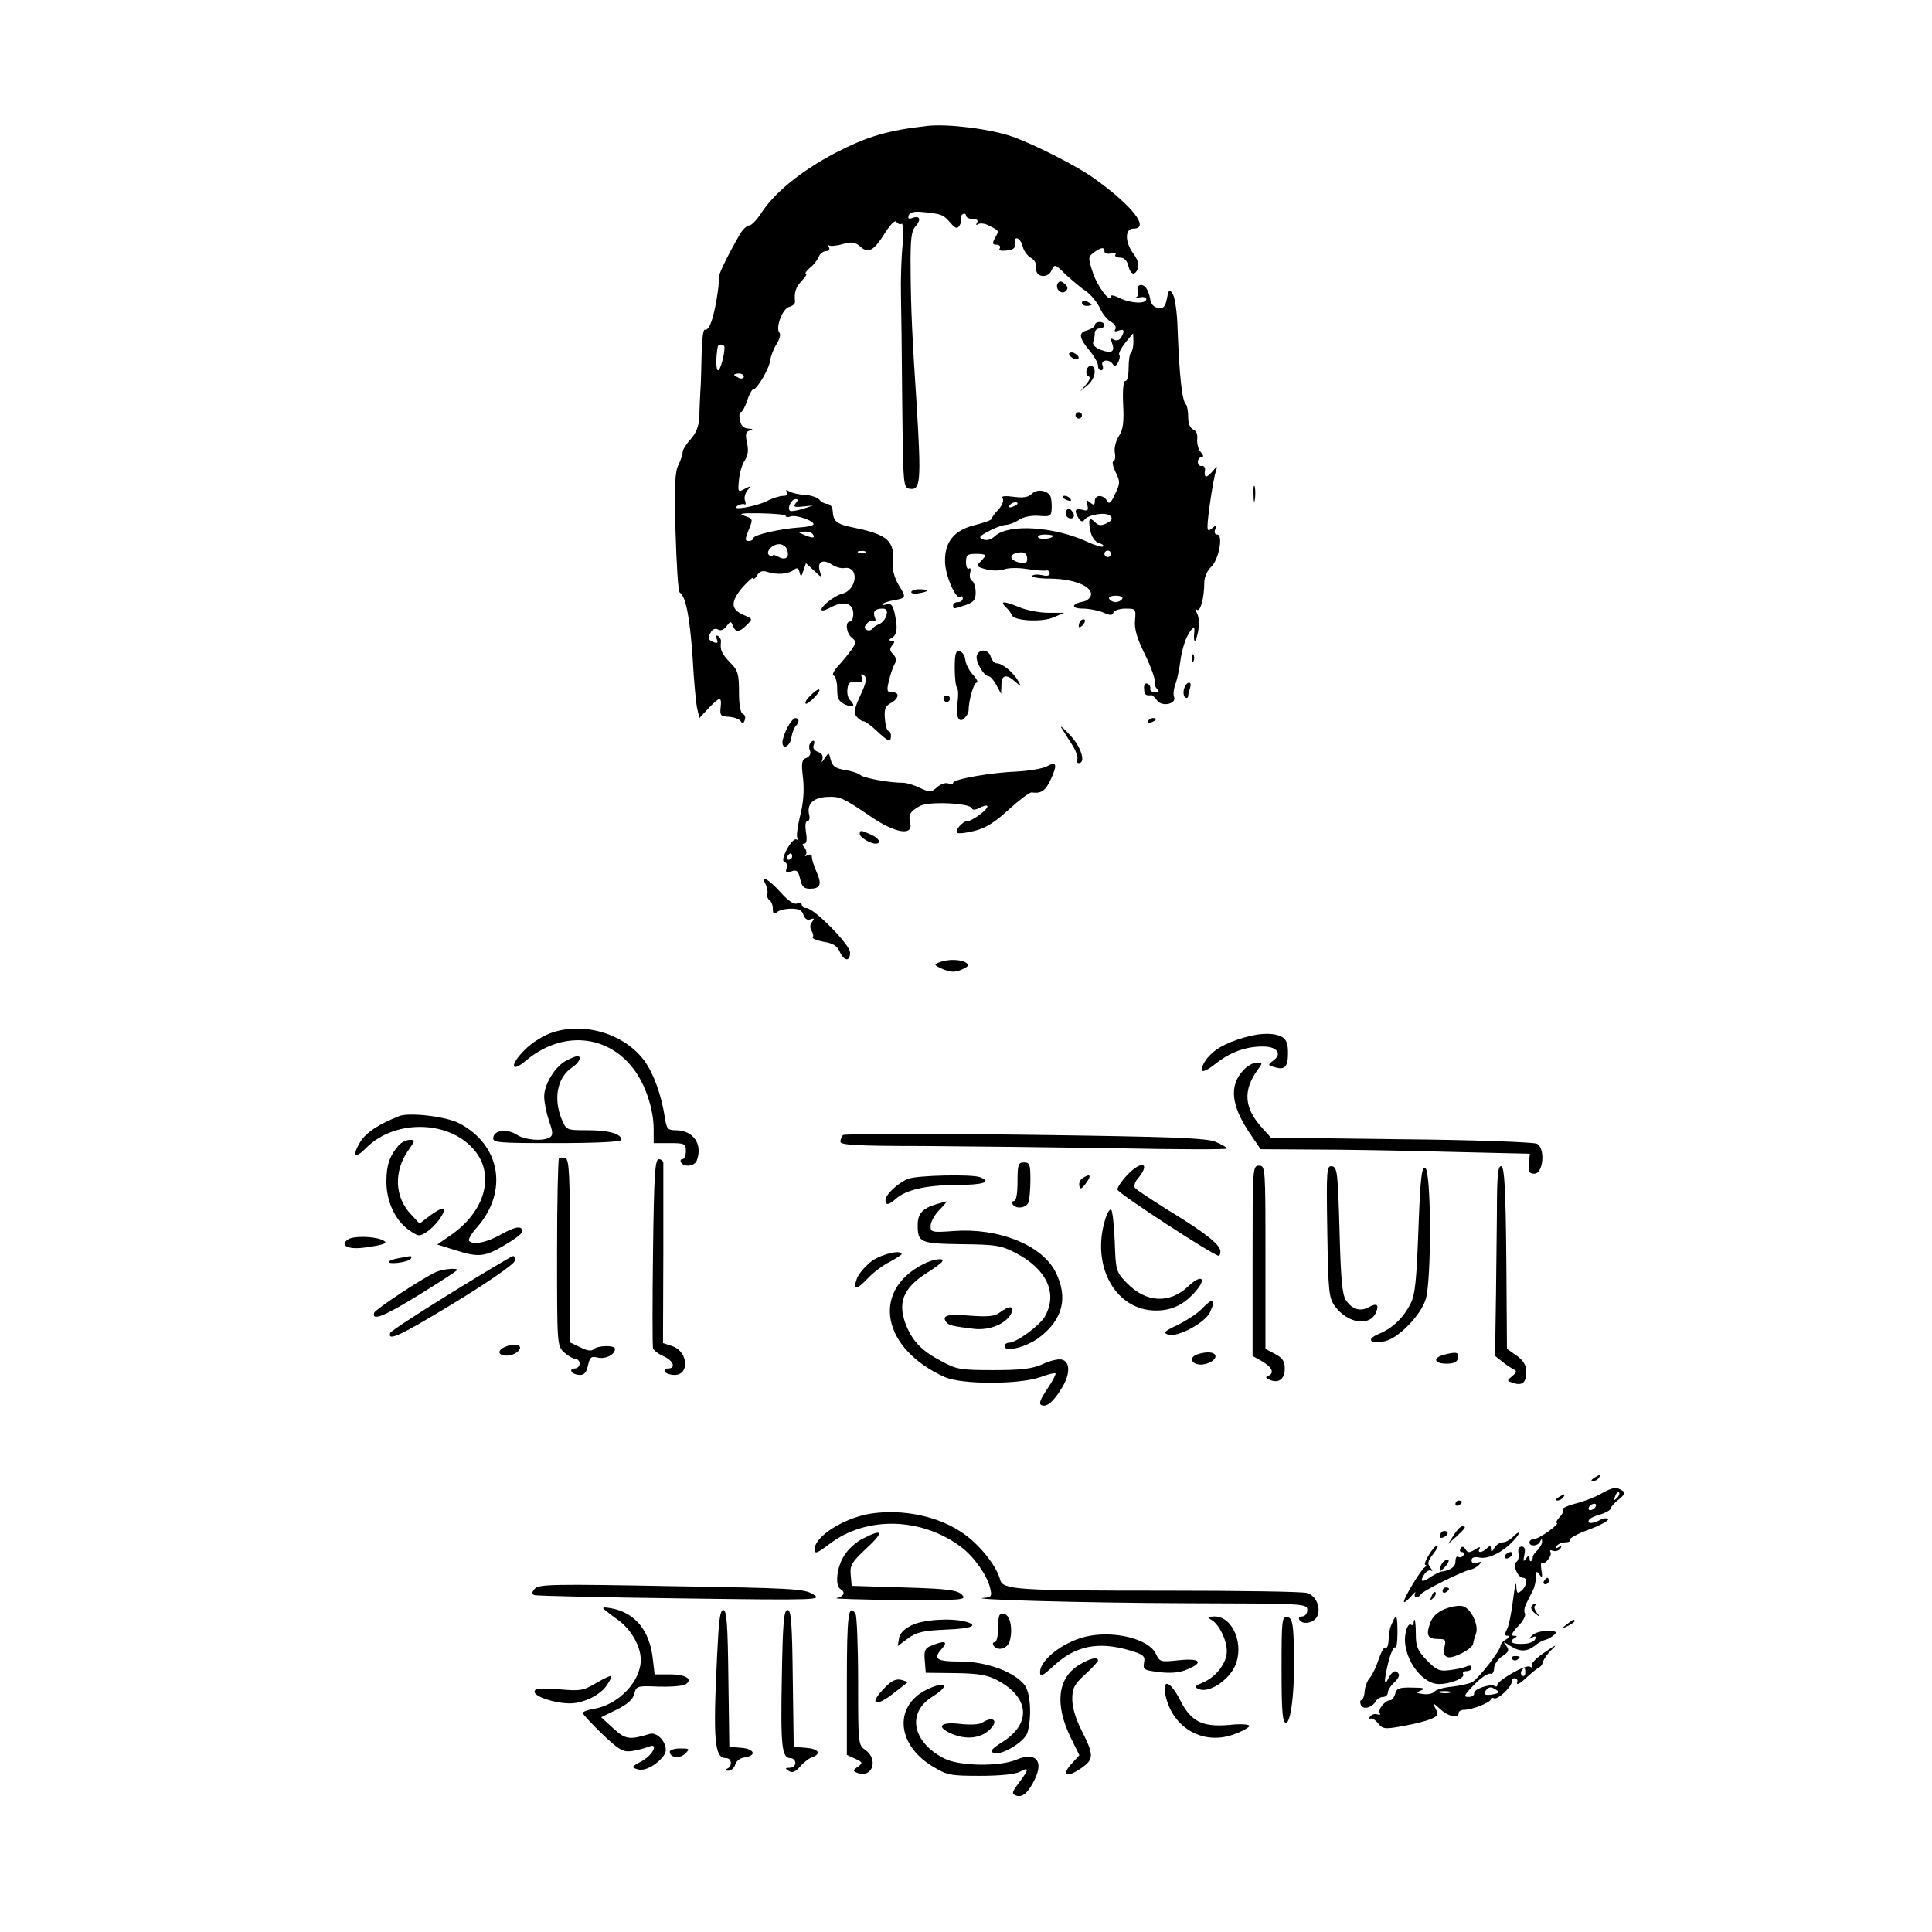 <?xml version="1.0" standalone="no"?>
<!DOCTYPE svg PUBLIC "-//W3C//DTD SVG 20010904//EN"
 "http://www.w3.org/TR/2001/REC-SVG-20010904/DTD/svg10.dtd">
<svg version="1.0" xmlns="http://www.w3.org/2000/svg"
 width="600pt" height="600pt" viewBox="0 0 600 600"
 preserveAspectRatio="xMidYMid meet">
<g transform="translate(0,600) scale(0.1,-0.1)"
fill="#000000" stroke="none">
<path d="M2880 5609 c-125 -14 -187 -33 -286 -84 -105 -55 -190 -124 -230
-187 -14 -21 -30 -38 -37 -38 -7 0 -20 -12 -29 -27 -38 -66 -68 -127 -66 -137
3 -18 -12 -109 -24 -138 -5 -15 -14 -25 -19 -22 -5 3 -9 -30 -10 -73 -1 -43
-2 -96 -4 -118 -1 -22 -3 -58 -3 -81 -2 -28 -10 -49 -27 -68 -14 -15 -25 -33
-25 -40 0 -8 -6 -25 -13 -40 -11 -19 -13 -68 -9 -208 3 -101 8 -185 13 -188
19 -13 31 -75 40 -202 4 -75 11 -149 15 -162 l6 -26 28 30 c35 37 42 38 38 3
-3 -25 1 -28 25 -29 16 -1 32 -7 37 -13 5 -10 9 -9 13 3 3 8 1 16 -6 19 -7 2
-12 27 -12 67 0 56 -3 68 -27 92 -27 28 -32 39 -29 65 1 6 -3 14 -9 18 -6 3
-7 0 -4 -10 5 -11 2 -14 -10 -9 -18 7 -19 13 -7 33 5 8 14 10 21 6 8 -5 18 -1
26 10 12 16 14 17 20 2 8 -22 20 -21 43 2 19 19 19 19 -9 31 -41 17 -42 41 -4
86 19 21 34 34 34 29 0 -6 5 -2 11 8 8 13 17 16 32 11 29 -10 67 -7 83 7 9 7
14 5 17 -8 4 -16 6 -15 12 5 l8 23 25 -23 c24 -23 24 -23 18 -1 -9 28 9 38 37
20 12 -8 30 -13 39 -11 47 7 41 -68 -7 -80 -25 -6 -71 -44 -63 -51 2 -3 17 2
32 11 38 19 66 10 66 -22 0 -13 -4 -24 -10 -24 -16 0 -12 -36 5 -50 14 -11 14
-15 1 -36 -9 -12 -27 -35 -41 -50 -15 -16 -22 -30 -16 -32 6 -2 11 -21 11 -41
0 -31 5 -40 25 -49 26 -12 33 -4 14 15 -6 6 -9 21 -7 34 2 19 8 23 27 21 19
-3 22 0 18 13 -4 9 -3 14 3 10 14 -9 13 -20 -11 -71 -16 -36 -18 -49 -8 -60 6
-8 16 -14 21 -14 5 0 23 -13 41 -30 36 -34 44 -36 44 -15 0 8 -4 15 -8 15 -4
0 -9 17 -11 38 -2 28 1 39 16 47 27 14 32 35 8 35 -17 0 -19 4 -12 33 4 19 12
42 17 52 8 14 7 22 -3 33 -11 11 -12 17 -3 28 9 11 8 14 -2 14 -10 1 -10 3 2
10 11 7 15 20 13 42 -7 54 -14 68 -32 61 -9 -3 -14 -3 -11 1 4 4 19 9 35 12
39 7 39 8 15 47 -13 22 -20 47 -18 68 6 68 -15 88 -115 109 -60 12 -70 19 -72
54 -1 12 -8 21 -16 21 -8 0 -20 6 -25 13 -6 7 -26 14 -45 15 -19 1 -41 6 -49
11 -10 6 -12 5 -7 -2 4 -8 0 -12 -12 -12 -10 0 -33 -7 -50 -16 -37 -18 -115
-31 -92 -15 8 5 18 7 22 5 4 -3 5 2 2 11 -4 8 0 23 7 32 13 15 12 15 -8 5 -21
-12 -22 -10 -18 28 2 22 10 49 18 60 10 15 12 31 7 55 -6 27 -4 35 9 38 11 3
10 5 -5 6 -15 1 -23 9 -26 26 -3 14 -2 25 3 25 4 0 13 16 19 35 6 19 15 35 18
35 13 0 51 65 54 91 2 14 11 37 20 51 9 14 13 29 9 34 -14 15 9 76 30 81 11 3
19 10 18 17 -3 27 2 44 21 64 12 12 17 22 13 22 -4 1 1 8 12 18 12 9 24 25 28
35 3 9 14 17 22 17 10 0 13 5 9 13 -4 6 -4 9 0 5 4 -3 23 -2 43 4 28 8 38 6
54 -7 25 -24 43 -14 77 41 18 28 32 42 36 35 4 -6 11 -9 16 -6 5 3 6 -27 3
-67 -4 -40 -6 -109 -5 -153 1 -44 3 -197 4 -340 3 -256 3 -260 24 -263 33 -5
35 24 21 258 -14 211 -18 298 -19 418 -1 101 2 125 16 140 18 21 12 34 -11 25
-11 -4 -14 -2 -11 8 3 9 16 13 39 11 62 -6 68 -8 89 -32 17 -20 23 -22 30 -10
5 8 7 17 4 21 -2 4 0 10 6 14 5 3 10 1 10 -4 0 -6 9 -11 21 -11 13 0 18 -4 13
-12 -4 -7 -3 -8 4 -4 6 4 22 2 34 -5 32 -16 31 -15 18 -38 -9 -17 -8 -21 5
-21 9 0 13 -5 10 -11 -5 -7 3 -9 21 -7 21 2 28 8 26 21 -5 27 17 20 24 -8 3
-14 15 -30 26 -36 11 -6 18 -19 16 -31 -4 -29 36 -35 48 -7 9 20 11 19 44 -14
20 -18 47 -41 62 -51 14 -9 34 -33 43 -51 8 -19 25 -40 36 -45 11 -6 16 -16
13 -22 -5 -7 -1 -9 9 -5 19 7 21 -1 8 -22 -5 -8 -14 -10 -22 -6 -9 6 -11 3 -6
-9 11 -28 0 -35 -33 -23 -19 7 -28 17 -25 25 3 8 5 20 5 28 0 8 7 14 15 14 8
0 15 5 15 10 0 6 -7 10 -15 10 -8 0 -15 -4 -15 -10 0 -5 -11 -12 -24 -16 -28
-7 -26 -23 11 -67 13 -16 23 -35 23 -43 0 -8 4 -14 10 -14 5 0 7 7 4 15 -7 18
21 21 32 4 5 -8 10 -6 16 5 5 9 7 20 4 24 -3 5 6 21 19 38 l24 29 1 -26 c0
-14 -3 -29 -7 -33 -5 -4 -8 -26 -8 -49 0 -23 -4 -41 -10 -40 -6 1 -9 -27 -7
-72 3 -56 0 -79 -13 -99 -10 -15 -15 -37 -13 -51 3 -13 1 -26 -4 -27 -5 -2 -2
-17 7 -35 14 -29 14 -34 -2 -67 -13 -29 -19 -33 -25 -21 -12 20 -38 19 -38 -1
0 -13 -3 -14 -14 -5 -12 10 -13 9 -9 -8 4 -16 1 -19 -16 -14 -23 6 -26 -3 -11
-27 7 -10 12 -12 18 -4 11 16 67 25 80 12 8 -8 6 -14 -11 -23 -17 -8 -25 -8
-36 3 -18 18 -22 11 -15 -26 4 -19 14 -34 26 -38 11 -3 17 -8 14 -11 -3 -3
-25 3 -48 14 -105 48 -244 57 -287 19 -13 -12 -27 -16 -38 -11 -15 5 -12 10
17 25 19 11 43 19 53 20 10 0 29 7 42 16 14 9 39 14 62 12 34 -3 38 -1 39 22
1 14 -1 30 -3 37 -8 20 -42 26 -58 10 -10 -11 -27 -14 -56 -10 -30 4 -40 3
-35 -5 4 -7 -2 -22 -13 -34 -12 -12 -21 -25 -21 -29 0 -4 -23 -12 -50 -19 -68
-16 -98 -54 -95 -119 3 -46 36 -117 48 -104 4 3 7 1 7 -5 0 -7 -7 -12 -15 -12
-8 0 -15 -4 -15 -10 0 -12 0 -12 39 1 25 9 31 16 31 39 0 16 -5 32 -11 36 -6
3 -9 15 -6 25 3 11 1 17 -4 13 -5 -3 -9 6 -9 20 0 22 4 26 30 26 34 0 36 -3
15 -24 -14 -14 -12 -16 17 -24 19 -5 43 -5 57 0 13 5 45 5 70 1 25 -4 52 -6
59 -5 6 2 12 -2 12 -9 0 -7 -9 -9 -24 -5 -14 3 -27 2 -30 -2 -3 -5 23 -9 58
-9 71 -1 129 -24 124 -51 -2 -9 -12 -18 -23 -20 -38 -7 -40 -22 -2 -22 20 0
48 -6 63 -12 22 -10 28 -10 32 0 2 6 19 12 37 12 32 0 33 -1 30 -36 -3 -26 6
-57 31 -107 19 -39 32 -77 30 -83 -2 -6 1 -17 7 -23 8 -8 7 -11 -6 -11 -9 0
-16 5 -15 11 2 6 -2 13 -9 16 -7 2 -11 -4 -10 -16 1 -19 5 -22 23 -20 3 0 11
-7 18 -17 15 -20 61 -10 52 12 -3 8 -1 26 5 41 5 14 12 47 15 72 3 24 12 57
20 73 15 29 26 37 23 16 -4 -36 4 -38 11 -3 5 23 4 48 -2 59 -6 12 -6 16 0 12
10 -6 22 38 22 85 0 16 9 37 21 48 24 22 39 101 19 101 -7 0 -10 7 -6 16 5 14
4 15 -9 4 -12 -10 -15 -9 -15 6 0 27 18 148 26 170 5 18 5 18 -9 2 -8 -10 -17
-18 -21 -18 -4 0 -6 8 -4 18 2 9 -3 16 -9 15 -7 -2 -13 4 -13 12 0 8 5 15 11
15 8 0 7 6 -2 16 -8 9 -12 27 -11 40 2 15 -3 26 -12 30 -10 4 -16 18 -16 38 0
18 -3 36 -7 40 -12 12 -20 83 -26 236 -1 47 -8 94 -14 105 -11 19 -13 18 -19
-12 -5 -26 -11 -32 -28 -29 -13 2 -22 12 -24 27 -2 13 -8 30 -14 36 -13 16
-31 6 -24 -12 3 -8 0 -16 -7 -19 -7 -3 -2 -3 11 0 12 3 22 1 22 -5 0 -16 -50
-13 -82 3 -16 8 -28 11 -28 6 0 -25 -42 30 -56 73 -15 46 -15 49 2 62 23 17
34 19 34 4 0 -6 9 -9 20 -6 11 3 18 1 14 -4 -3 -5 4 -9 14 -9 13 0 22 -9 26
-25 7 -29 21 -33 30 -8 4 10 -1 28 -14 45 -27 36 -27 78 0 78 52 0 -3 71 -122
156 -52 38 -191 108 -255 130 -69 24 -200 40 -263 33z m-630 -688 c0 -24 -13
-71 -20 -71 -7 0 -7 41 -1 73 2 10 21 9 21 -2z m60 -91 c0 -5 -7 -7 -15 -4 -8
4 -15 8 -15 10 0 2 7 4 15 4 8 0 15 -4 15 -10z m161 -393 c-8 -11 -4 -13 22
-10 l32 3 -34 -11 c-18 -5 -36 -8 -38 -5 -9 8 5 36 18 36 8 0 8 -4 0 -13z
m689 -1 c0 -2 -7 -7 -16 -10 -8 -3 -12 -2 -9 4 6 10 25 14 25 6z m-720 -38 c0
-4 7 -5 15 -2 17 7 77 -15 71 -25 -3 -4 -22 -8 -43 -9 -60 -4 -143 -23 -143
-33 0 -5 -7 -9 -14 -9 -13 0 -13 4 -1 34 14 34 14 35 -13 44 -21 7 -9 9 50 8
43 -1 78 -4 78 -8z m85 -58 c7 -12 -2 -12 -30 0 -19 8 -19 9 2 9 12 1 25 -3
28 -9z m745 -4 c0 -9 -40 -13 -46 -5 -3 5 6 9 20 9 14 0 26 -2 26 -4z m-826
-42 c9 -24 -3 -35 -25 -24 -10 6 -19 8 -19 5 0 -4 -5 -3 -10 0 -15 9 7 35 30
35 10 0 21 -7 24 -16z m243 -10 c-3 -3 -12 -4 -19 -1 -8 3 -5 6 6 6 11 1 17
-2 13 -5z m503 -20 c0 -15 -9 -17 -34 -8 -21 8 -20 22 2 27 22 5 32 -1 32 -19z
m260 16 c0 -5 -4 -10 -10 -10 -5 0 -10 5 -10 10 0 6 5 10 10 10 6 0 10 -4 10
-10z m35 -140 c-3 -5 -12 -10 -20 -10 -8 0 -17 5 -20 10 -4 6 5 10 20 10 15 0
24 -4 20 -10z m-732 -51 c-3 -11 -13 -23 -22 -27 -9 -3 -19 -10 -22 -15 -4 -5
-12 -6 -18 -3 -8 5 -7 11 2 20 6 8 16 11 21 8 5 -3 7 2 3 10 -7 19 0 28 24 28
12 0 16 -6 12 -21z"/>
<path d="M3285 5120 c-10 -17 12 -37 25 -24 8 8 6 15 -4 23 -10 9 -16 9 -21 1z"/>
<path d="M3360 5060 c0 -6 7 -10 15 -10 8 0 15 2 15 4 0 2 -7 6 -15 10 -8 3
-15 1 -15 -4z"/>
<path d="M3320 4901 c0 -5 7 -11 15 -15 8 -3 15 -1 15 3 0 5 -7 11 -15 15 -8
3 -15 1 -15 -3z"/>
<path d="M3375 4853 c-3 -10 -1 -19 5 -21 7 -3 5 -12 -7 -26 l-18 -21 23 19
c22 19 29 50 13 60 -5 3 -12 -2 -16 -11z"/>
<path d="M3340 4710 c0 -5 5 -10 10 -10 6 0 10 5 10 10 0 6 -4 10 -10 10 -5 0
-10 -4 -10 -10z"/>
<path d="M3893 4465 c0 -22 2 -30 4 -17 2 12 2 30 0 40 -3 9 -5 -1 -4 -23z"/>
<path d="M3300 4456 c0 -2 7 -7 16 -10 8 -3 12 -2 9 4 -6 10 -25 14 -25 6z"/>
<path d="M3310 4405 c0 -8 7 -15 15 -15 9 0 12 6 9 15 -4 8 -10 15 -15 15 -5
0 -9 -7 -9 -15z"/>
<path d="M2830 4161 c0 -4 11 -6 25 -3 14 2 25 6 25 8 0 2 -11 4 -25 4 -14 0
-25 -4 -25 -9z"/>
<path d="M3123 4115 c9 -8 17 -19 19 -25 6 -18 91 -23 128 -8 l35 15 -50 0
c-27 0 -67 8 -89 17 -48 20 -62 20 -43 1z"/>
<path d="M3357 4073 c-4 -3 -7 -11 -7 -17 0 -6 5 -5 12 2 6 6 9 14 7 17 -3 3
-9 2 -12 -2z"/>
<path d="M2965 3926 c0 -30 3 -58 7 -61 4 -4 5 -27 1 -50 -6 -44 7 -65 25 -42
6 6 10 15 10 20 0 31 16 87 25 87 6 0 1 10 -10 23 -12 12 -23 33 -25 47 -1 14
-10 26 -18 28 -12 2 -15 -9 -15 -52z"/>
<path d="M3034 3965 c-7 -16 21 -65 36 -65 5 0 16 -12 24 -27 l15 -28 1 28 c0
31 15 35 43 10 19 -17 20 -17 9 2 -14 26 -49 55 -66 55 -7 0 -16 9 -19 20 -6
23 -35 27 -43 5z"/>
<path d="M3701 3954 c0 -11 3 -14 6 -6 3 7 2 16 -1 19 -3 4 -6 -2 -5 -13z"/>
<path d="M3677 3860 c-3 -11 -1 -23 4 -26 5 -3 9 -1 9 5 0 5 3 16 6 25 3 9 2
16 -4 16 -5 0 -12 -9 -15 -20z"/>
<path d="M2516 3839 c-11 -10 -17 -21 -14 -24 2 -3 15 6 28 20 27 29 14 33
-14 4z"/>
<path d="M2930 3830 c0 -5 5 -10 10 -10 6 0 10 5 10 10 0 6 -4 10 -10 10 -5 0
-10 -4 -10 -10z"/>
<path d="M2445 3740 c-8 -16 -15 -36 -15 -45 0 -26 25 -12 28 16 2 13 8 28 13
34 12 12 12 25 -1 25 -5 0 -16 -13 -25 -30z"/>
<path d="M3565 3760 c-3 -6 1 -7 9 -4 18 7 21 14 7 14 -6 0 -13 -4 -16 -10z"/>
<path d="M3296 3740 c5 -8 19 -30 31 -49 13 -19 21 -41 19 -48 -3 -7 -1 -13 4
-13 23 0 8 50 -26 86 -20 22 -32 32 -28 24z"/>
<path d="M2516 3691 c-4 -5 -4 -16 0 -24 3 -8 -2 -17 -12 -21 -14 -5 -16 -15
-10 -64 4 -38 1 -76 -9 -115 -8 -32 -12 -63 -9 -69 4 -6 3 -8 -3 -5 -5 3 -18
-10 -29 -30 -13 -26 -15 -38 -7 -40 7 -3 9 -11 6 -20 -5 -12 -1 -14 15 -9 17
6 21 1 27 -24 5 -23 12 -30 30 -30 31 0 38 12 23 47 -13 31 -15 38 -17 54 0 5
-7 7 -13 3 -7 -4 -10 -4 -6 1 4 4 3 14 -3 22 -8 9 -8 13 -1 13 7 0 9 13 5 35
-3 21 -2 35 5 35 5 0 8 9 5 19 -8 33 11 53 53 56 43 2 50 -1 140 -62 73 -50
130 -60 121 -20 -7 26 -1 37 30 54 26 15 156 9 161 -7 2 -6 10 -6 24 1 11 6
22 9 24 6 7 -7 -46 -47 -61 -47 -15 0 -40 -28 -32 -36 3 -4 28 -1 55 6 35 9
64 28 106 67 32 29 64 53 70 52 30 -4 43 5 60 42 21 46 17 56 -15 38 -13 -6
-53 -13 -89 -15 -82 -3 -200 -24 -200 -35 0 -5 -7 -6 -15 -2 -9 3 -24 -2 -35
-12 -18 -16 -22 -16 -53 -2 -18 9 -42 16 -53 16 -41 0 -120 14 -132 24 -7 6
-29 13 -50 16 -28 5 -37 12 -42 31 -6 24 -6 24 -19 5 -9 -14 -11 -15 -7 -3 3
11 -2 19 -14 23 -11 4 -17 12 -13 21 6 15 -2 19 -11 5z m-56 -351 c0 -5 -5
-10 -11 -10 -5 0 -7 5 -4 10 3 6 8 10 11 10 2 0 4 -4 4 -10z"/>
<path d="M2670 3410 c0 -10 32 -30 49 -30 20 0 11 17 -14 28 -31 14 -35 15
-35 2z"/>
<path d="M2378 3253 c5 -10 7 -23 5 -30 -2 -6 1 -14 6 -18 6 -3 11 -15 11 -27
0 -15 3 -18 13 -11 6 6 26 11 44 11 24 0 34 -5 38 -19 5 -13 12 -18 22 -14 12
4 13 2 5 -8 -7 -8 -7 -18 -2 -27 5 -8 7 -17 4 -21 -2 -4 13 -10 35 -14 27 -4
42 -13 49 -31 14 -30 32 -31 32 -2 0 24 -112 138 -136 138 -8 0 -14 4 -14 10
0 5 -7 7 -15 4 -9 -4 -28 9 -51 35 -38 42 -62 54 -46 24z"/>
<path d="M2916 3011 c-17 -6 -15 -9 13 -21 25 -10 37 -10 58 -1 22 10 24 14
12 22 -17 10 -56 11 -83 0z"/>
<path d="M1717 2794 c-29 -9 -64 -31 -88 -55 -46 -46 -43 -73 4 -33 110 93
252 83 334 -25 37 -48 63 -125 63 -188 l0 -43 50 0 c47 0 50 -2 50 -25 0 -14
-5 -25 -11 -25 -5 0 -7 -4 -4 -10 10 -16 42 -12 49 6 19 51 -11 94 -66 94 -24
0 -28 5 -33 38 -11 72 -35 138 -64 178 -61 82 -183 121 -284 88z"/>
<path d="M3842 2771 c-54 -18 -86 -42 -104 -74 -16 -31 -1 -31 39 1 45 35 92
52 145 52 45 0 61 -23 32 -44 -17 -13 -17 -14 4 -20 32 -10 42 0 42 44 0 29
-5 42 -19 50 -29 15 -79 12 -139 -9z"/>
<path d="M1760 2707 c-35 -17 -70 -74 -70 -112 0 -18 7 -52 15 -76 12 -34 13
-44 3 -51 -21 -13 -77 -9 -103 8 -30 19 -69 15 -73 -8 -3 -17 11 -18 197 -18
123 0 201 4 201 10 0 19 -40 30 -105 30 -66 0 -66 0 -81 35 -26 64 -13 130 33
160 22 15 31 35 16 35 -5 0 -19 -6 -33 -13z"/>
<path d="M3862 2677 c-46 -48 -39 -111 21 -199 l32 -47 161 -1 c88 0 276 -3
418 -7 l257 -6 -3 -31 c-2 -25 1 -31 17 -31 28 0 35 79 8 93 -10 5 -198 12
-422 14 l-404 5 -28 31 c-56 62 -59 116 -13 180 16 21 15 22 -3 22 -11 0 -29
-10 -41 -23z"/>
<path d="M1240 2534 c-65 -26 -102 -50 -121 -80 -27 -45 -17 -55 18 -19 92 92
266 86 341 -13 58 -76 26 -184 -74 -255 l-46 -32 54 -17 c76 -24 93 -22 160
18 44 27 57 39 48 48 -8 8 -24 4 -61 -16 -47 -27 -88 -35 -102 -22 -4 4 7 23
24 42 99 112 73 258 -56 324 -40 21 -154 34 -185 22z"/>
<path d="M2618 2475 c-5 -5 -8 -14 -8 -21 0 -10 56 -13 258 -13 141 -1 411 -4
600 -7 188 -4 342 -4 342 -1 0 4 -16 13 -35 21 -29 12 -138 16 -592 22 -307 4
-561 3 -565 -1z"/>
<path d="M1238 2443 c-28 -33 -38 -61 -38 -113 0 -61 27 -120 70 -150 29 -20
32 -21 55 -6 28 18 61 64 52 72 -3 3 -21 -6 -40 -20 l-34 -26 -26 28 c-52 54
-55 135 -8 201 21 30 21 31 3 31 -10 0 -26 -8 -34 -17z"/>
<path d="M1736 2403 c-3 -4 -6 -136 -6 -294 0 -284 0 -289 22 -309 12 -11 28
-20 35 -20 7 0 13 -7 13 -15 0 -8 -7 -15 -16 -15 -8 0 -12 -4 -9 -10 3 -5 15
-10 26 -10 14 0 21 9 25 30 6 25 10 29 30 24 24 -6 54 9 54 27 0 12 -54 11
-66 -1 -7 -7 -21 -5 -42 6 l-32 15 0 284 c0 233 -2 284 -14 288 -8 3 -17 3
-20 0z"/>
<path d="M2028 2113 c-2 -159 -2 -293 0 -300 2 -7 17 -18 33 -25 31 -14 39
-38 13 -38 -8 0 -12 -4 -9 -10 3 -5 17 -10 30 -10 47 0 42 72 -6 89 l-30 10 1
273 c0 150 0 279 0 286 0 6 -6 12 -14 12 -12 0 -15 -49 -18 -287z"/>
<path d="M3160 2330 c0 -36 -4 -60 -11 -60 -5 0 -7 -4 -4 -10 10 -16 42 -12
49 6 3 9 6 40 6 70 0 47 -2 54 -20 54 -18 0 -20 -7 -20 -60z"/>
<path d="M3499 2349 c-16 -17 -29 -37 -29 -43 0 -11 300 -206 315 -206 3 0 5
6 5 14 0 20 -46 57 -161 127 -54 34 -102 65 -105 71 -3 5 1 17 8 26 44 51 13
61 -33 11z"/>
<path d="M3890 2085 l0 -296 30 -17 c31 -18 39 -37 18 -45 -9 -3 -7 -7 5 -12
28 -12 47 2 47 34 0 24 -7 34 -30 46 l-30 16 0 284 c0 278 0 285 -20 285 -20
0 -20 -7 -20 -295z"/>
<path d="M4122 2177 c3 -190 5 -208 24 -234 40 -54 110 -64 128 -17 9 23 2 28
-24 14 -26 -14 -51 -6 -70 22 -12 18 -16 68 -20 218 -5 178 -7 195 -23 198
-17 3 -18 -8 -15 -201z"/>
<path d="M4405 2182 c-6 -160 -10 -203 -25 -232 -23 -44 -55 -75 -99 -93 -40
-17 -26 -32 21 -22 42 10 111 81 126 131 18 61 17 400 -2 407 -11 4 -15 -31
-21 -191z"/>
<path d="M4649 2278 c0 -56 -2 -190 -3 -296 l-3 -193 24 -19 c13 -10 29 -21
36 -24 8 -3 6 -9 -6 -19 -18 -15 -18 -15 2 -22 29 -9 41 1 41 35 0 20 -9 35
-30 50 l-30 21 -2 281 c-2 214 -6 282 -15 286 -10 3 -13 -22 -14 -100z"/>
<path d="M2820 2339 c-32 -13 -70 -49 -70 -66 0 -17 10 -16 31 3 32 29 93 43
187 44 85 0 114 9 76 24 -25 10 -197 6 -224 -5z"/>
<path d="M3362 2341 c-8 -5 -12 -15 -10 -24 2 -12 7 -10 21 9 18 24 13 31 -11
15z"/>
<path d="M2907 2260 c-42 -13 -57 -29 -57 -64 0 -55 7 -58 136 -60 108 -1 124
-4 170 -28 96 -51 130 -126 88 -198 -17 -28 -88 -80 -111 -80 -7 0 -13 -5 -13
-11 0 -20 69 -2 107 27 74 56 91 124 51 204 -43 84 -177 137 -315 127 -69 -5
-73 -4 -73 16 0 11 12 34 27 49 15 15 25 28 22 27 -2 0 -17 -5 -32 -9z"/>
<path d="M3432 2212 c-44 -145 33 -282 158 -282 50 0 89 19 125 62 34 40 15
51 -24 14 -58 -56 -132 -52 -191 9 -34 35 -35 39 -38 128 -2 51 -7 96 -11 100
-4 4 -13 -10 -19 -31z"/>
<path d="M1081 2151 c-27 -18 -1 -32 47 -26 68 9 82 15 57 25 -27 11 -87 12
-104 1z"/>
<path d="M2708 2084 c-20 -15 -41 -39 -47 -55 -13 -37 -2 -37 35 2 16 17 46
40 67 50 20 11 37 22 37 24 0 15 -61 1 -92 -21z"/>
<path d="M1240 2093 c-40 -7 -44 -19 -5 -15 19 2 38 8 41 13 3 5 2 8 -3 8 -4
-1 -19 -4 -33 -6z"/>
<path d="M1400 1984 c-102 -63 -186 -118 -188 -123 -10 -29 33 -8 199 93 102
62 185 120 187 129 2 9 0 17 -5 16 -4 0 -91 -52 -193 -115z"/>
<path d="M2865 2073 c-161 -84 -125 -263 70 -350 53 -23 229 -23 295 0 24 9
46 14 48 12 2 -2 -9 -24 -26 -49 -22 -33 -27 -46 -17 -50 17 -6 37 11 64 56
26 43 24 81 -3 86 -10 2 -37 -4 -59 -15 -32 -14 -66 -18 -152 -18 -100 0 -115
2 -160 27 -60 31 -89 60 -110 110 -29 71 -11 117 62 164 24 15 46 31 49 36 9
13 -29 8 -61 -9z"/>
<path d="M1355 2050 c-43 -19 -189 -116 -193 -127 -8 -27 31 -11 143 58 63 39
115 73 115 75 0 7 -44 3 -65 -6z"/>
<path d="M3730 1933 c-14 -14 -47 -35 -73 -48 -41 -19 -46 -24 -29 -30 29 -9
115 37 130 70 20 44 10 48 -28 8z"/>
<path d="M3105 1924 c-16 -12 -35 -14 -92 -10 -69 6 -89 1 -75 -19 7 -11 21
-14 88 -22 47 -5 97 15 114 47 13 25 -5 27 -35 4z"/>
<path d="M1573 1819 c-30 -11 -29 -29 1 -29 28 0 54 25 34 33 -7 2 -23 1 -35
-4z"/>
<path d="M3710 1790 c-22 -14 3 -34 33 -26 37 9 44 36 9 36 -15 0 -34 -5 -42
-10z"/>
<path d="M4482 1792 c-34 -10 -27 -27 10 -27 23 0 34 5 36 18 4 18 -6 20 -46
9z"/>
<path d="M4950 1410 c-9 -6 -10 -10 -3 -10 6 0 15 5 18 10 8 12 4 12 -15 0z"/>
<path d="M4970 1360 c-19 -11 -55 -24 -79 -30 -23 -6 -40 -14 -37 -17 3 -4 -1
-15 -11 -25 -9 -10 -12 -18 -8 -18 5 0 -6 -11 -25 -25 -19 -14 -40 -25 -47
-25 -7 0 -13 -4 -13 -10 0 -14 27 -12 33 3 4 8 6 9 6 0 1 -6 -6 -18 -14 -27
-9 -8 -15 -18 -15 -21 1 -4 -1 -9 -4 -12 -3 -4 -6 0 -6 8 0 12 -2 11 -11 -1
-8 -12 -9 -9 -5 11 4 18 1 26 -8 26 -9 0 -13 -8 -10 -21 2 -11 -1 -23 -7 -27
-13 -8 5 -49 21 -49 15 0 12 -26 -5 -40 -13 -11 -15 -8 -16 16 -1 16 -5 -4
-10 -44 -5 -40 -13 -81 -19 -92 -8 -15 -8 -20 2 -20 8 0 6 -5 -4 -11 -10 -5
-18 -15 -18 -20 0 -14 -68 -102 -88 -113 -9 -5 -37 -11 -62 -14 -25 -2 -49 -9
-55 -15 -5 -7 -21 -10 -35 -8 -23 3 -24 4 -5 12 14 5 6 8 -28 8 -41 1 -50 -2
-54 -19 -3 -11 -10 -20 -15 -20 -16 0 -40 -29 -33 -40 3 -5 0 -7 -8 -4 -8 3
-18 -1 -23 -8 -4 -7 -4 -10 1 -6 4 4 15 -2 24 -13 15 -19 21 -20 80 -9 34 6
73 16 86 22 21 9 23 14 13 32 -10 20 -10 20 14 -1 25 -24 58 -31 58 -13 0 6 8
10 17 10 25 0 83 23 83 33 0 4 4 6 9 3 11 -7 56 35 56 52 0 6 5 11 10 10 6 -2
9 -6 7 -10 -4 -14 6 -9 33 16 15 14 31 26 35 28 5 2 10 9 12 17 2 8 14 26 28
39 18 17 11 14 -22 -9 -26 -17 -45 -36 -41 -42 3 -6 1 -7 -6 -3 -12 8 -101
-43 -101 -57 0 -5 -4 -6 -8 -3 -14 8 -67 -10 -64 -23 1 -6 -7 -11 -18 -11 -16
0 -13 6 18 38 20 21 43 36 50 34 7 -2 12 5 12 17 0 11 11 28 25 37 21 14 23
19 13 33 -12 14 -10 14 13 -1 30 -19 52 -18 78 3 9 8 24 15 32 17 8 2 19 9 26
15 10 9 5 12 -22 12 -19 0 -40 -6 -47 -14 -11 -11 -11 -13 1 -6 9 5 12 3 9 -5
-2 -7 -17 -14 -34 -15 -36 -2 -50 5 -33 16 12 7 12 9 0 9 -10 0 -5 10 13 29
16 16 25 34 22 40 -4 6 -2 19 4 31 5 11 15 29 20 40 6 11 10 30 10 42 0 19 2
20 11 8 8 -12 10 -9 6 13 -2 15 -2 26 1 23 8 -8 34 23 27 34 -3 5 0 7 8 4 8
-3 18 0 23 7 5 8 3 10 -6 4 -9 -5 -11 -4 -6 3 4 7 16 12 27 12 11 0 18 4 15 8
-3 5 24 19 59 32 35 13 62 28 59 32 -3 4 -14 4 -24 -2 -24 -13 -43 -13 -35 0
3 5 19 13 36 17 16 5 30 13 31 18 1 6 12 18 26 29 18 15 21 21 10 27 -19 12
-29 11 -68 -11z m51 -13 c-10 -9 -11 -8 -5 6 3 10 9 15 12 12 3 -3 0 -11 -7
-18z m-66 -27 c-3 -5 -11 -10 -16 -10 -6 0 -7 5 -4 10 3 6 11 10 16 10 6 0 7
-4 4 -10z m-218 -515 c0 -8 -4 -12 -9 -9 -5 3 -6 10 -3 15 9 13 12 11 12 -6z
m-89 -54 c10 -6 7 -10 -12 -13 -25 -5 -33 1 -19 15 8 9 15 9 31 -2z m-145 -8
c-7 -2 -21 -2 -30 0 -10 3 -4 5 12 5 17 0 24 -2 18 -5z"/>
<path d="M4840 1350 c-9 -6 -10 -10 -3 -10 6 0 15 5 18 10 8 12 4 12 -15 0z"/>
<path d="M4520 1329 c0 -5 5 -7 10 -4 6 3 10 8 10 11 0 2 -4 4 -10 4 -5 0 -10
-5 -10 -11z"/>
<path d="M2702 1299 c-83 -14 -172 -71 -172 -110 0 -16 6 -14 46 16 115 88
288 83 411 -11 39 -30 79 -87 88 -126 6 -24 4 -28 -16 -30 -78 -5 303 -16 624
-17 370 -1 377 -1 377 -21 0 -11 -7 -20 -16 -20 -8 0 -12 -4 -9 -10 10 -17 44
-11 55 9 14 27 -3 67 -32 74 -13 4 -207 7 -433 7 -471 0 -511 3 -519 34 -10
41 -62 107 -112 142 -76 55 -190 79 -292 63z"/>
<path d="M4515 1233 l-18 -28 27 24 c28 26 31 31 17 31 -5 0 -17 -12 -26 -27z"/>
<path d="M4475 1239 c-9 -14 -2 -20 14 -10 8 6 9 11 3 15 -6 3 -14 1 -17 -5z"/>
<path d="M2680 1222 c-19 -9 -45 -32 -57 -51 -24 -35 -31 -95 -13 -106 17 -10
11 -23 -12 -28 -13 -2 74 -5 192 -6 204 -1 213 0 197 17 -15 14 -43 18 -180
22 l-162 5 -3 34 c-3 29 3 39 42 76 63 58 61 70 -4 37z"/>
<path d="M4696 1225 c-8 -8 -21 -15 -30 -15 -8 0 -20 -8 -25 -17 -8 -14 -10
-14 -11 -3 0 11 -3 11 -12 2 -15 -15 -32 -16 -23 -1 4 6 -3 5 -14 -3 -18 -11
-23 -11 -30 1 -6 9 -11 10 -15 2 -4 -6 -2 -11 4 -11 6 0 8 -5 5 -10 -4 -6 -11
-8 -16 -5 -5 4 -9 -3 -9 -14 0 -17 -15 -28 -45 -32 -5 -1 -19 -8 -30 -15 -28
-20 -37 -17 -23 5 7 11 17 17 23 13 5 -3 4 1 -3 10 -10 12 -8 20 9 42 11 14
17 26 12 26 -11 0 -47 -60 -36 -60 4 0 3 -4 -3 -8 -12 -8 -64 -94 -64 -106 0
-5 9 2 21 15 11 13 18 18 14 12 -3 -7 -2 -13 4 -13 5 0 11 4 13 8 3 10 134 75
157 78 7 2 19 8 25 15 8 9 7 10 -6 6 -11 -4 -18 -1 -18 7 0 9 8 12 24 9 28 -6
72 16 105 51 26 27 23 37 -3 11z"/>
<path d="M4675 1170 c-3 -5 -2 -10 4 -10 5 0 13 5 16 10 3 6 2 10 -4 10 -5 0
-13 -4 -16 -10z"/>
<path d="M4485 1152 c-6 -4 -11 -14 -13 -22 -3 -12 0 -12 14 2 18 18 17 33 -1
20z"/>
<path d="M4795 1090 c-3 -5 -1 -10 4 -10 6 0 11 5 11 10 0 6 -2 10 -4 10 -3 0
-8 -4 -11 -10z"/>
<path d="M1661 1066 c-11 -13 -11 -17 0 -20 8 -2 212 -7 454 -10 432 -6 439
-5 410 13 -28 17 -64 19 -441 25 -364 7 -412 6 -423 -8z"/>
<path d="M4480 1059 c0 -5 5 -7 10 -4 6 3 10 8 10 11 0 2 -4 4 -10 4 -5 0 -10
-5 -10 -11z"/>
<path d="M4446 1043 c-6 -14 -5 -15 5 -6 7 7 10 15 7 18 -3 3 -9 -2 -12 -12z"/>
<path d="M4487 1003 c-24 -10 -39 -24 -46 -45 -13 -37 -7 -48 26 -48 22 0 24
-3 19 -25 -5 -18 -2 -27 9 -31 16 -7 80 26 80 42 1 5 4 19 9 31 9 27 -16 79
-42 85 -10 3 -35 -1 -55 -9z"/>
<path d="M4756 1011 c-3 -5 2 -15 12 -22 15 -12 16 -12 5 2 -7 9 -10 19 -6 22
3 4 4 7 0 7 -3 0 -8 -4 -11 -9z"/>
<path d="M1875 1003 c6 -5 26 -21 46 -35 40 -30 69 -81 69 -123 0 -67 -70
-140 -146 -152 -19 -3 -34 -9 -34 -13 0 -4 27 -33 60 -65 53 -50 65 -57 93
-53 18 3 40 9 51 13 33 15 14 -26 -22 -45 -32 -17 -32 -19 -11 -25 22 -7 63
16 83 47 15 25 -19 72 -47 63 -62 -19 -75 -17 -112 17 l-38 35 49 24 c34 17
50 32 54 49 6 24 9 25 76 22 38 -1 75 2 83 7 24 16 1 31 -48 31 l-48 0 -6 51
c-10 86 -55 140 -127 154 -21 4 -31 4 -25 -2z"/>
<path d="M2227 858 c-13 -267 -8 -318 28 -318 18 0 20 -26 3 -33 -8 -4 -7 -6
3 -6 9 -1 19 8 22 18 2 11 15 21 28 23 39 5 34 26 -8 30 l-38 3 -3 213 c-2
168 -5 212 -16 212 -10 0 -14 -34 -19 -142z"/>
<path d="M2428 788 c-4 -213 0 -248 27 -248 8 0 15 -7 15 -15 0 -8 -8 -15 -17
-15 -15 0 -16 -2 -3 -10 11 -7 20 -3 35 14 11 13 28 26 38 29 29 11 19 26 -20
29 l-38 3 -3 213 c-2 173 -5 212 -16 212 -12 0 -15 -39 -18 -212z"/>
<path d="M2630 775 l0 -225 26 -12 c24 -11 24 -13 8 -25 -16 -11 -16 -13 -1
-19 46 -17 66 41 25 71 -23 15 -23 20 -23 213 0 108 -4 203 -8 210 -22 34 -27
-1 -27 -213z"/>
<path d="M3100 946 c0 -26 -5 -46 -11 -46 -5 0 -7 -4 -4 -10 12 -19 44 -11 51
14 10 39 1 81 -18 84 -15 3 -18 -4 -18 -42z"/>
<path d="M3763 969 c23 -14 47 -62 47 -97 0 -36 -33 -80 -74 -97 -27 -12 -29
-14 -12 -21 30 -12 88 25 110 69 32 66 -4 157 -62 157 -23 -1 -25 -2 -9 -11z"/>
<path d="M3980 816 c0 -136 3 -166 14 -166 17 0 29 122 24 245 -2 67 -6 80
-20 83 -17 3 -18 -10 -18 -162z"/>
<path d="M4325 963 c-10 -21 -11 -30 -13 -62 -1 -13 -5 -21 -9 -18 -4 4 -13
-12 -21 -35 -8 -24 -20 -50 -28 -59 -8 -8 -15 -28 -16 -42 -1 -15 -6 -27 -10
-27 -4 0 -5 -6 -2 -14 6 -17 35 -10 47 11 4 7 15 13 22 13 8 0 15 6 15 13 0 8
9 22 20 32 11 10 17 22 14 26 -9 15 -20 10 -32 -13 -15 -31 -14 -4 1 55 7 26
16 44 20 41 4 -4 7 16 7 44 0 55 -3 63 -15 35z"/>
<path d="M2830 952 c-22 -11 -36 -25 -38 -40 l-4 -24 32 24 c26 19 47 24 116
27 82 3 106 13 62 25 -46 12 -133 6 -168 -12z"/>
<path d="M4390 959 c0 -5 -4 -8 -9 -4 -6 3 -13 -10 -16 -28 -13 -67 47 -157
104 -157 36 0 82 19 75 31 -3 5 2 9 10 9 9 0 16 5 16 11 0 7 -7 8 -17 3 -10
-4 -34 -9 -53 -11 -30 -4 -40 1 -69 31 -29 30 -34 43 -34 81 0 25 -2 45 -4 45
-1 0 -3 -5 -3 -11z"/>
<path d="M4864 954 c-18 -14 -18 -15 4 -4 12 6 22 13 22 15 0 8 -5 6 -26 -11z"/>
<path d="M3385 920 c-73 -12 -155 -72 -155 -113 0 -16 7 -13 44 21 66 61 137
75 233 47 44 -13 50 -18 46 -38 -4 -22 -1 -24 47 -30 35 -4 63 -2 86 8 54 22
42 36 -25 29 -57 -6 -59 -6 -72 21 -21 43 -120 70 -204 55z"/>
<path d="M2892 889 c-19 -7 -23 -15 -20 -46 l3 -38 90 -1 c70 -1 99 -5 130
-21 102 -53 110 -135 18 -193 -33 -21 -40 -29 -27 -34 24 -9 97 35 105 64 14
49 9 124 -9 147 -32 41 -119 73 -199 73 -77 0 -87 8 -56 42 18 21 5 24 -35 7z"/>
<path d="M4696 848 c3 -5 10 -6 15 -3 13 9 11 12 -6 12 -8 0 -12 -4 -9 -9z"/>
<path d="M3352 830 c-68 -41 -77 -123 -27 -226 l27 -55 -21 -23 c-38 -40 -19
-50 30 -15 36 26 36 39 -1 113 -19 36 -30 74 -30 99 0 34 6 46 40 77 22 20 40
40 40 43 0 13 -25 7 -58 -13z"/>
<path d="M1851 773 c-40 -24 -50 -25 -117 -19 -58 4 -74 3 -74 -8 0 -15 63
-36 110 -36 42 0 95 26 115 57 9 13 15 26 13 28 -2 2 -23 -8 -47 -22z"/>
<path d="M2749 760 c-49 -49 -36 -65 19 -24 26 20 48 37 50 39 1 1 -7 5 -19 8
-15 4 -30 -2 -50 -23z"/>
<path d="M2885 756 c-109 -48 -104 -171 10 -241 46 -28 55 -30 149 -30 62 0
110 5 124 13 29 16 28 7 -4 -35 -21 -28 -23 -34 -9 -39 20 -8 39 9 59 51 28
58 1 85 -58 60 -52 -22 -178 -20 -224 4 -99 51 -117 142 -36 192 53 33 45 50
-11 25z"/>
<path d="M3620 733 c23 -102 120 -155 215 -118 25 9 45 21 45 25 0 5 -28 7
-63 3 -83 -7 -118 10 -152 77 -31 61 -57 69 -45 13z"/>
<path d="M3050 650 c-8 -6 -38 -7 -66 -4 -65 8 -79 -9 -27 -31 43 -18 87 -14
115 12 31 28 14 46 -22 23z"/>
<path d="M2080 560 c0 -19 31 -23 48 -6 15 15 14 16 -16 16 -18 0 -32 -5 -32
-10z"/>
</g>
</svg>
